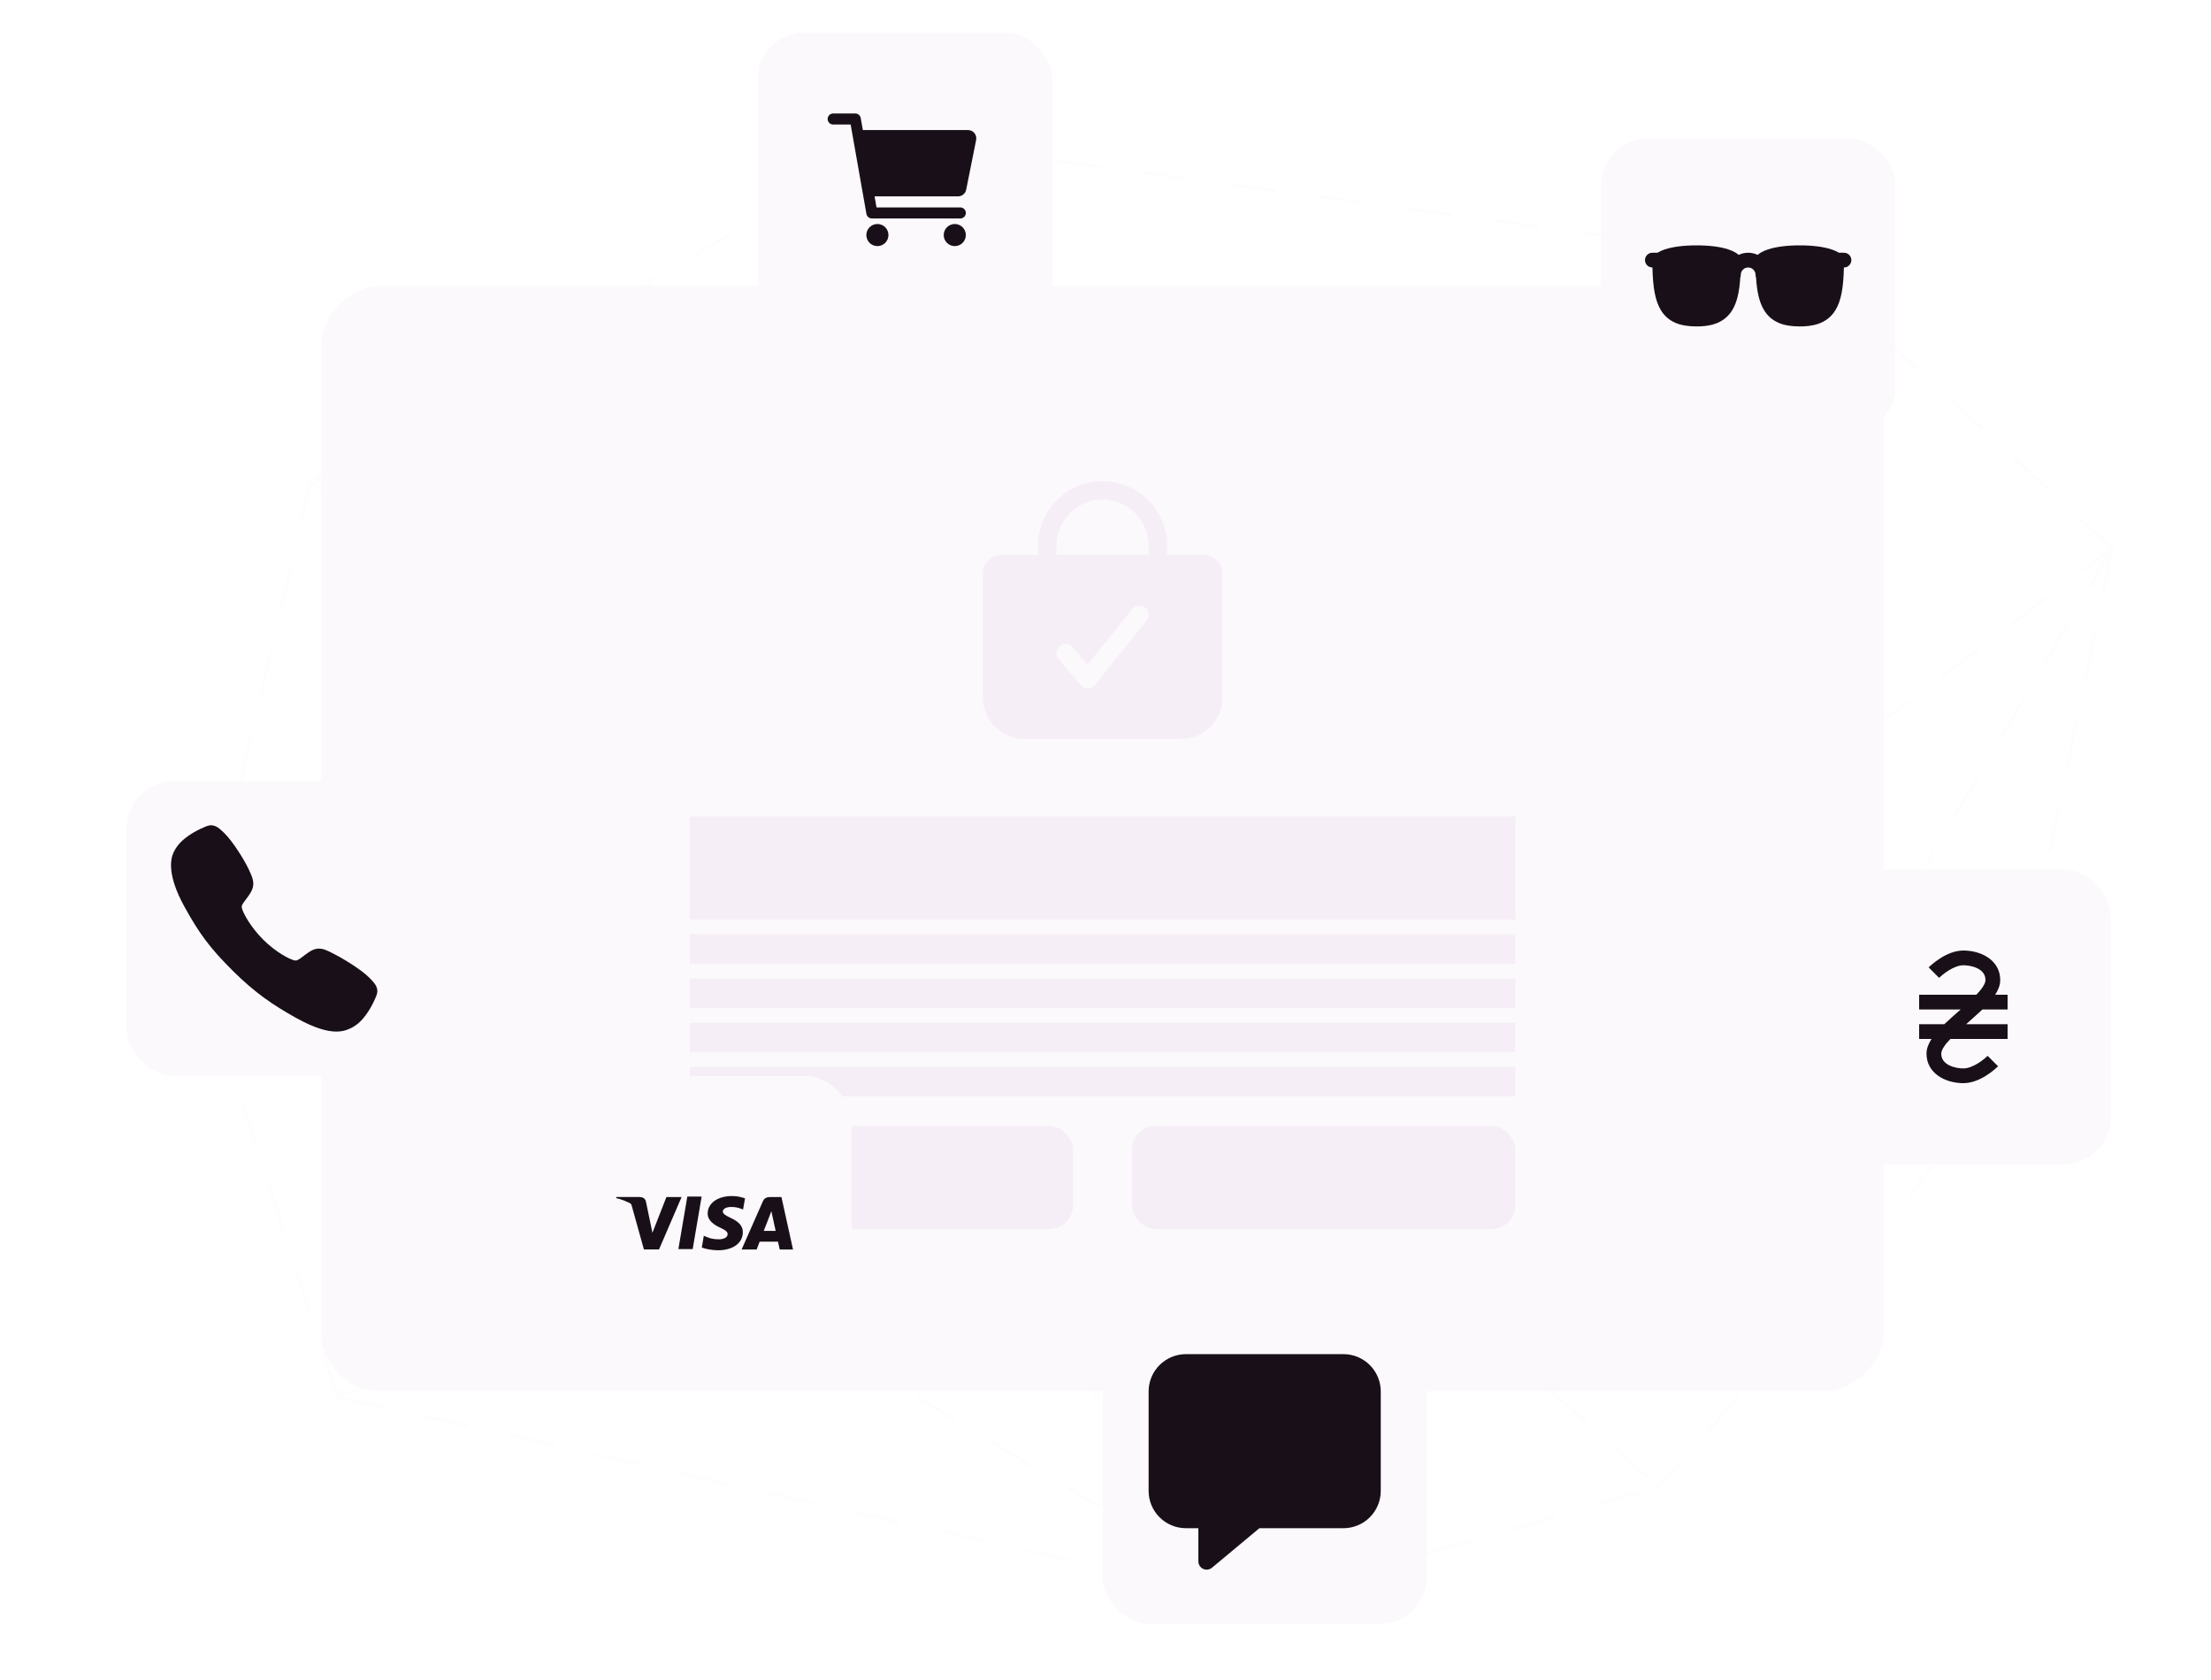<svg width="750" height="570" viewBox="0 0 750 570" fill="none" xmlns="http://www.w3.org/2000/svg">
<g clip-path="url(#clip0_76_2980)">
<path opacity="0.3" d="M105.5 163L235.5 299M105.5 163L241 173M105.5 163L303 47M105.5 163L67 327.5M105.5 163L610.933 89M235.5 299L114.5 474M235.5 299L426.75 189.5M235.5 299L415 372M235.5 299L241 173M235.5 299L67 327.5M235.5 299L426.75 543.5M235.5 299L420.224 290.854M114.5 474L426.75 543.5M114.5 474L415 372M114.5 474L67 327.5M426.75 543.5L562.5 504.5M426.75 543.5L415 372M426.75 543.5L67 327.5M629.5 429.5L415 372M629.5 429.5L562.5 504.5M629.5 429.5L680 363.5M629.5 429.5L610.933 365.715M426.75 189.5L587 283.5M426.75 189.5L610.933 89M426.75 189.5L241 173M426.75 189.5L303 47M426.75 189.5L420.224 290.854M587 283.5L610.933 89M587 283.5L716.5 186M587 283.5L415 372M587 283.5L680 363.5M587 283.5L420.224 290.854M587 283.5L610.933 365.715M716.5 186L610.933 89M716.5 186L680 363.5M716.5 186L610.933 365.715M610.933 89L303 47M415 372L562.5 504.5M415 372L420.224 290.854M415 372L610.933 365.715M241 173L303 47M241 173L67 327.5M241 173L420.224 290.854M680 363.5L610.933 365.715M420.224 290.854L610.933 365.715" stroke="#FBF9FB" stroke-linecap="round" stroke-linejoin="round" stroke-dasharray="15 15"/>
<rect x="639" y="97" width="375" height="530" rx="20" transform="rotate(90 639 97)" fill="#FBF9FB"/>
<rect x="234" y="277" width="280" height="35" fill="#F6EEF7"/>
<rect x="234" y="317" width="280" height="10" fill="#F6EEF7"/>
<rect x="234" y="332" width="280" height="10" fill="#F6EEF7"/>
<rect x="234" y="347" width="280" height="10" fill="#F6EEF7"/>
<rect x="234" y="362" width="280" height="10" fill="#F6EEF7"/>
<rect x="234" y="382" width="130" height="35" rx="8" fill="#F6EEF7"/>
<rect x="384" y="382" width="130" height="35" rx="8" fill="#F6EEF7"/>
<path d="M412.799 190.086C412.22 189.503 411.53 189.04 410.771 188.725C410.012 188.41 409.197 188.248 408.375 188.25H395.875V185.125C395.875 179.323 393.57 173.759 389.468 169.657C385.366 165.555 379.802 163.25 374 163.25C368.198 163.25 362.634 165.555 358.532 169.657C354.43 173.759 352.125 179.323 352.125 185.125V188.25H339.625C337.967 188.25 336.378 188.908 335.206 190.081C334.033 191.253 333.375 192.842 333.375 194.5V236.688C333.375 244.305 339.82 250.75 347.438 250.75H400.562C404.247 250.751 407.786 249.311 410.422 246.736C411.748 245.471 412.805 243.949 413.527 242.264C414.25 240.579 414.623 238.765 414.625 236.932V194.5C414.628 193.68 414.467 192.868 414.154 192.11C413.841 191.352 413.38 190.664 412.799 190.086ZM388.939 210.516L371.439 232.391C371.152 232.75 370.789 233.041 370.376 233.243C369.963 233.446 369.511 233.555 369.051 233.562H369C368.549 233.563 368.103 233.465 367.693 233.276C367.283 233.087 366.918 232.812 366.625 232.469L359.125 223.703C358.858 223.391 358.656 223.03 358.528 222.64C358.401 222.249 358.352 221.838 358.384 221.429C358.416 221.02 358.528 220.621 358.714 220.255C358.901 219.889 359.157 219.564 359.469 219.297C359.781 219.03 360.142 218.827 360.532 218.7C360.922 218.573 361.334 218.524 361.743 218.556C362.152 218.588 362.551 218.7 362.917 218.886C363.283 219.072 363.608 219.329 363.875 219.641L368.922 225.537L384.061 206.609C384.579 205.962 385.333 205.547 386.157 205.455C386.981 205.364 387.808 205.603 388.455 206.121C389.103 206.639 389.518 207.393 389.609 208.217C389.701 209.041 389.461 209.868 388.943 210.516H388.939ZM389.625 188.25H358.375V185.125C358.375 180.981 360.021 177.007 362.951 174.076C365.882 171.146 369.856 169.5 374 169.5C378.144 169.5 382.118 171.146 385.049 174.076C387.979 177.007 389.625 180.981 389.625 185.125V188.25Z" fill="#F6EEF7"/>
<g filter="url(#filter0_d_76_2980)">
<rect x="616" y="295" width="100" height="100" rx="16" fill="#FBF9FB" shape-rendering="crispEdges"/>
<path d="M672.475 342.5H681V337.5H676.8C677.85 335.85 678.5 334.2 678.5 332.5C678.5 325.925 672.25 322.5 666 322.5C660.125 322.5 654.825 327.65 654.225 328.225L657.775 331.775C658.975 330.575 662.775 327.5 666 327.5C668.6 327.5 673.5 328.55 673.5 332.5C673.5 333.75 672.25 335.6 670.4 337.5H651V342.5H665.075C664.025 343.4 660.375 346.675 659.525 347.5H651V352.5H655.2C654.15 354.15 653.5 355.8 653.5 357.5C653.5 364.075 659.75 367.5 666 367.5C671.875 367.5 677.175 362.35 677.775 361.775L674.225 358.225C673.05 359.425 669.225 362.5 666 362.5C663.4 362.5 658.5 361.45 658.5 357.5C658.5 356.25 659.75 354.4 661.6 352.5H681V347.5H666.95L672.475 342.5Z" fill="#190F19"/>
</g>
<g filter="url(#filter1_d_76_2980)">
<rect x="189" y="365" width="100" height="100" rx="16" fill="#FBF9FB" shape-rendering="crispEdges"/>
<path d="M252.612 406.553C251.216 406.049 249.742 405.794 248.257 405.801C243.463 405.801 240.074 408.224 240.054 411.691C240.014 414.239 242.456 415.675 244.301 416.534C246.196 417.413 246.83 417.961 246.821 418.741C246.811 419.943 245.306 420.479 243.92 420.479C241.994 420.479 240.95 420.216 239.339 419.541L238.741 419.258L238.059 423.263C239.231 423.741 241.331 424.161 243.498 424.201C248.606 424.201 251.936 421.799 251.973 418.096C252.013 416.065 250.706 414.524 247.921 413.253C246.241 412.433 245.189 411.875 245.189 411.035C245.189 410.292 246.088 409.512 247.963 409.512C249.207 409.481 250.444 409.71 251.594 410.185L252.054 410.39L252.727 406.533L252.612 406.553ZM265.076 406.133H261.326C260.154 406.133 259.284 406.446 258.766 407.609L251.559 423.946H256.657L257.684 421.27L263.904 421.28C264.059 421.904 264.498 423.944 264.498 423.944H269L265.076 406.133ZM233.15 405.987H238.004L234.967 423.807H230.113L233.15 405.978V405.987ZM220.807 415.801L221.304 418.281L226.059 406.133H231.206L223.548 423.916H218.424L214.224 408.858C214.192 408.733 214.134 408.615 214.055 408.513C213.976 408.411 213.877 408.326 213.764 408.263C212.256 407.479 210.655 406.885 209 406.495L209.058 406.122H216.89C217.946 406.161 218.804 406.495 219.097 407.628L220.807 415.81V415.801ZM259.068 417.627L261.013 412.638C260.982 412.685 261.412 411.612 261.656 410.937L261.987 412.469L263.113 417.616H259.068V417.627Z" fill="#190F19"/>
</g>
<g filter="url(#filter2_d_76_2980)">
<rect x="257" y="11" width="100" height="100" rx="16" fill="#FBF9FB" shape-rendering="crispEdges"/>
<path d="M297.625 83.5C299.696 83.5 301.375 81.821 301.375 79.75C301.375 77.679 299.696 76 297.625 76C295.554 76 293.875 77.679 293.875 79.75C293.875 81.821 295.554 83.5 297.625 83.5Z" fill="#190F19"/>
<path d="M323.875 83.5C325.946 83.5 327.625 81.821 327.625 79.75C327.625 77.679 325.946 76 323.875 76C321.804 76 320.125 77.679 320.125 79.75C320.125 81.821 321.804 83.5 323.875 83.5Z" fill="#190F19"/>
<path d="M330.531 45.154C330.268 44.832 329.936 44.572 329.56 44.394C329.184 44.216 328.772 44.124 328.356 44.125H292.69L291.972 40.049C291.895 39.615 291.668 39.222 291.33 38.938C290.993 38.655 290.566 38.5 290.125 38.5H282.625C282.128 38.5 281.651 38.697 281.299 39.049C280.948 39.401 280.75 39.878 280.75 40.375C280.75 40.872 280.948 41.349 281.299 41.701C281.651 42.053 282.128 42.25 282.625 42.25H288.552L293.903 72.576C293.98 73.01 294.207 73.403 294.545 73.686C294.882 73.97 295.309 74.125 295.75 74.125H325.75C326.247 74.125 326.724 73.927 327.076 73.576C327.427 73.224 327.625 72.747 327.625 72.25C327.625 71.753 327.427 71.276 327.076 70.924C326.724 70.573 326.247 70.375 325.75 70.375H297.323L296.662 66.625H324.981C325.631 66.624 326.261 66.399 326.765 65.987C327.268 65.575 327.613 65.002 327.742 64.365L331.117 47.489C331.199 47.081 331.188 46.66 331.087 46.256C330.985 45.852 330.796 45.475 330.531 45.154Z" fill="#190F19"/>
</g>
<g filter="url(#filter3_d_76_2980)">
<rect x="543" y="47" width="100" height="100" rx="16" fill="#FBF9FB" shape-rendering="crispEdges"/>
<path d="M625.5 85.75H623.797C623.008 85.284 622.169 84.908 621.297 84.628C618.547 83.719 614.916 83.25 610.5 83.25C606.084 83.25 602.453 83.719 599.709 84.628C597.513 85.361 596.545 86.169 596.233 86.483C595.224 86 594.12 85.75 593.002 85.75C591.883 85.75 590.779 86 589.77 86.483C589.458 86.17 588.491 85.361 586.294 84.628C583.547 83.719 579.916 83.25 575.5 83.25C571.084 83.25 567.453 83.719 564.709 84.628C563.837 84.908 562.998 85.284 562.209 85.75H560.5C559.837 85.75 559.201 86.013 558.732 86.482C558.263 86.951 558 87.587 558 88.25C558 88.913 558.263 89.549 558.732 90.018C559.201 90.487 559.837 90.75 560.5 90.75H560.527C560.683 97.853 561.533 102.122 563.356 105.161C564.499 107.123 566.25 108.659 568.344 109.536C570.255 110.355 572.597 110.753 575.5 110.753C579.273 110.753 584.638 110.173 587.644 105.164C589.156 102.642 590.002 99.275 590.333 94.145C590.443 93.86 590.5 93.556 590.5 93.25C590.5 92.587 590.763 91.951 591.232 91.482C591.701 91.013 592.337 90.75 593 90.75C593.663 90.75 594.299 91.013 594.768 91.482C595.237 91.951 595.5 92.587 595.5 93.25C595.501 93.555 595.557 93.858 595.667 94.142C595.998 99.272 596.844 102.639 598.356 105.161C599.499 107.123 601.25 108.659 603.344 109.536C605.255 110.355 607.597 110.753 610.5 110.753C614.273 110.753 619.638 110.173 622.644 105.164C624.467 102.125 625.32 97.856 625.473 90.753H625.5C626.163 90.753 626.799 90.49 627.268 90.021C627.737 89.552 628 88.916 628 88.253C628 87.59 627.737 86.954 627.268 86.485C626.799 86.016 626.163 85.753 625.5 85.753V85.75Z" fill="#190F19"/>
</g>
<g filter="url(#filter4_d_76_2980)">
<rect x="43" y="265" width="100" height="100" rx="16" fill="#FBF9FB" shape-rendering="crispEdges"/>
<path d="M114.094 350C111.044 350 106.759 348.897 100.344 345.313C92.542 340.938 86.508 336.898 78.749 329.159C71.267 321.683 67.627 316.842 62.531 307.57C56.775 297.102 57.756 291.614 58.853 289.269C60.159 286.466 62.087 284.789 64.58 283.125C65.995 282.198 67.493 281.403 69.055 280.75C69.211 280.683 69.356 280.619 69.486 280.561C70.259 280.213 71.431 279.686 72.916 280.248C73.906 280.62 74.791 281.381 76.175 282.748C79.014 285.548 82.894 291.784 84.325 294.847C85.286 296.911 85.922 298.273 85.924 299.802C85.924 301.591 85.023 302.97 83.931 304.459C83.727 304.739 83.523 305.006 83.327 305.266C82.138 306.828 81.877 307.28 82.049 308.086C82.397 309.706 84.995 314.53 89.266 318.791C93.536 323.052 98.22 325.486 99.847 325.833C100.688 326.013 101.148 325.741 102.761 324.509C102.992 324.333 103.23 324.15 103.478 323.967C105.144 322.728 106.459 321.852 108.206 321.852H108.216C109.736 321.852 111.038 322.511 113.194 323.598C116.006 325.017 122.43 328.847 125.247 331.689C126.617 333.07 127.381 333.952 127.755 334.941C128.317 336.43 127.788 337.597 127.442 338.378C127.384 338.508 127.32 338.65 127.253 338.808C126.595 340.367 125.796 341.861 124.864 343.273C123.203 345.758 121.52 347.681 118.711 348.989C117.268 349.671 115.69 350.017 114.094 350Z" fill="#190F19"/>
</g>
<g filter="url(#filter5_d_76_2980)">
<rect x="374" y="441" width="110" height="110" rx="16" fill="#FBF9FB" shape-rendering="crispEdges"/>
<path d="M409.312 532.562C408.567 532.562 407.851 532.266 407.324 531.739C406.796 531.211 406.5 530.496 406.5 529.75V518.5H402.281C398.926 518.496 395.709 517.162 393.336 514.789C390.963 512.416 389.629 509.199 389.625 505.844V472.094C389.629 468.738 390.963 465.521 393.336 463.149C395.709 460.776 398.926 459.441 402.281 459.438H455.719C459.074 459.441 462.291 460.776 464.664 463.149C467.037 465.521 468.371 468.738 468.375 472.094V505.844C468.371 509.199 467.037 512.416 464.664 514.789C462.291 517.162 459.074 518.496 455.719 518.5H427.196L411.114 531.91C410.608 532.331 409.971 532.562 409.312 532.562Z" fill="#190F19"/>
</g>
</g>
<defs>
<filter id="filter0_d_76_2980" x="606" y="285" width="120" height="120" filterUnits="userSpaceOnUse" color-interpolation-filters="sRGB">
<feFlood flood-opacity="0" result="BackgroundImageFix"/>
<feColorMatrix in="SourceAlpha" type="matrix" values="0 0 0 0 0 0 0 0 0 0 0 0 0 0 0 0 0 0 127 0" result="hardAlpha"/>
<feOffset/>
<feGaussianBlur stdDeviation="5"/>
<feComposite in2="hardAlpha" operator="out"/>
<feColorMatrix type="matrix" values="0 0 0 0 0.525 0 0 0 0 0.212 0 0 0 0 0.549 0 0 0 0.25 0"/>
<feBlend mode="normal" in2="BackgroundImageFix" result="effect1_dropShadow_76_2980"/>
<feBlend mode="normal" in="SourceGraphic" in2="effect1_dropShadow_76_2980" result="shape"/>
</filter>
<filter id="filter1_d_76_2980" x="129" y="305" width="220" height="220" filterUnits="userSpaceOnUse" color-interpolation-filters="sRGB">
<feFlood flood-opacity="0" result="BackgroundImageFix"/>
<feColorMatrix in="SourceAlpha" type="matrix" values="0 0 0 0 0 0 0 0 0 0 0 0 0 0 0 0 0 0 127 0" result="hardAlpha"/>
<feOffset/>
<feGaussianBlur stdDeviation="30"/>
<feComposite in2="hardAlpha" operator="out"/>
<feColorMatrix type="matrix" values="0 0 0 0 0.525 0 0 0 0 0.212 0 0 0 0 0.549 0 0 0 0.45 0"/>
<feBlend mode="normal" in2="BackgroundImageFix" result="effect1_dropShadow_76_2980"/>
<feBlend mode="normal" in="SourceGraphic" in2="effect1_dropShadow_76_2980" result="shape"/>
</filter>
<filter id="filter2_d_76_2980" x="247" y="1" width="120" height="120" filterUnits="userSpaceOnUse" color-interpolation-filters="sRGB">
<feFlood flood-opacity="0" result="BackgroundImageFix"/>
<feColorMatrix in="SourceAlpha" type="matrix" values="0 0 0 0 0 0 0 0 0 0 0 0 0 0 0 0 0 0 127 0" result="hardAlpha"/>
<feOffset/>
<feGaussianBlur stdDeviation="5"/>
<feComposite in2="hardAlpha" operator="out"/>
<feColorMatrix type="matrix" values="0 0 0 0 0.525 0 0 0 0 0.212 0 0 0 0 0.549 0 0 0 0.25 0"/>
<feBlend mode="normal" in2="BackgroundImageFix" result="effect1_dropShadow_76_2980"/>
<feBlend mode="normal" in="SourceGraphic" in2="effect1_dropShadow_76_2980" result="shape"/>
</filter>
<filter id="filter3_d_76_2980" x="483" y="-13" width="220" height="220" filterUnits="userSpaceOnUse" color-interpolation-filters="sRGB">
<feFlood flood-opacity="0" result="BackgroundImageFix"/>
<feColorMatrix in="SourceAlpha" type="matrix" values="0 0 0 0 0 0 0 0 0 0 0 0 0 0 0 0 0 0 127 0" result="hardAlpha"/>
<feOffset/>
<feGaussianBlur stdDeviation="30"/>
<feComposite in2="hardAlpha" operator="out"/>
<feColorMatrix type="matrix" values="0 0 0 0 0.525 0 0 0 0 0.212 0 0 0 0 0.549 0 0 0 0.45 0"/>
<feBlend mode="normal" in2="BackgroundImageFix" result="effect1_dropShadow_76_2980"/>
<feBlend mode="normal" in="SourceGraphic" in2="effect1_dropShadow_76_2980" result="shape"/>
</filter>
<filter id="filter4_d_76_2980" x="-17" y="205" width="220" height="220" filterUnits="userSpaceOnUse" color-interpolation-filters="sRGB">
<feFlood flood-opacity="0" result="BackgroundImageFix"/>
<feColorMatrix in="SourceAlpha" type="matrix" values="0 0 0 0 0 0 0 0 0 0 0 0 0 0 0 0 0 0 127 0" result="hardAlpha"/>
<feOffset/>
<feGaussianBlur stdDeviation="30"/>
<feComposite in2="hardAlpha" operator="out"/>
<feColorMatrix type="matrix" values="0 0 0 0 0.525 0 0 0 0 0.212 0 0 0 0 0.549 0 0 0 0.45 0"/>
<feBlend mode="normal" in2="BackgroundImageFix" result="effect1_dropShadow_76_2980"/>
<feBlend mode="normal" in="SourceGraphic" in2="effect1_dropShadow_76_2980" result="shape"/>
</filter>
<filter id="filter5_d_76_2980" x="364" y="431" width="130" height="130" filterUnits="userSpaceOnUse" color-interpolation-filters="sRGB">
<feFlood flood-opacity="0" result="BackgroundImageFix"/>
<feColorMatrix in="SourceAlpha" type="matrix" values="0 0 0 0 0 0 0 0 0 0 0 0 0 0 0 0 0 0 127 0" result="hardAlpha"/>
<feOffset/>
<feGaussianBlur stdDeviation="5"/>
<feComposite in2="hardAlpha" operator="out"/>
<feColorMatrix type="matrix" values="0 0 0 0 0.525 0 0 0 0 0.212 0 0 0 0 0.549 0 0 0 0.25 0"/>
<feBlend mode="normal" in2="BackgroundImageFix" result="effect1_dropShadow_76_2980"/>
<feBlend mode="normal" in="SourceGraphic" in2="effect1_dropShadow_76_2980" result="shape"/>
</filter>
<clipPath id="clip0_76_2980">
<rect width="750" height="570" fill="white"/>
</clipPath>
</defs>
</svg>

